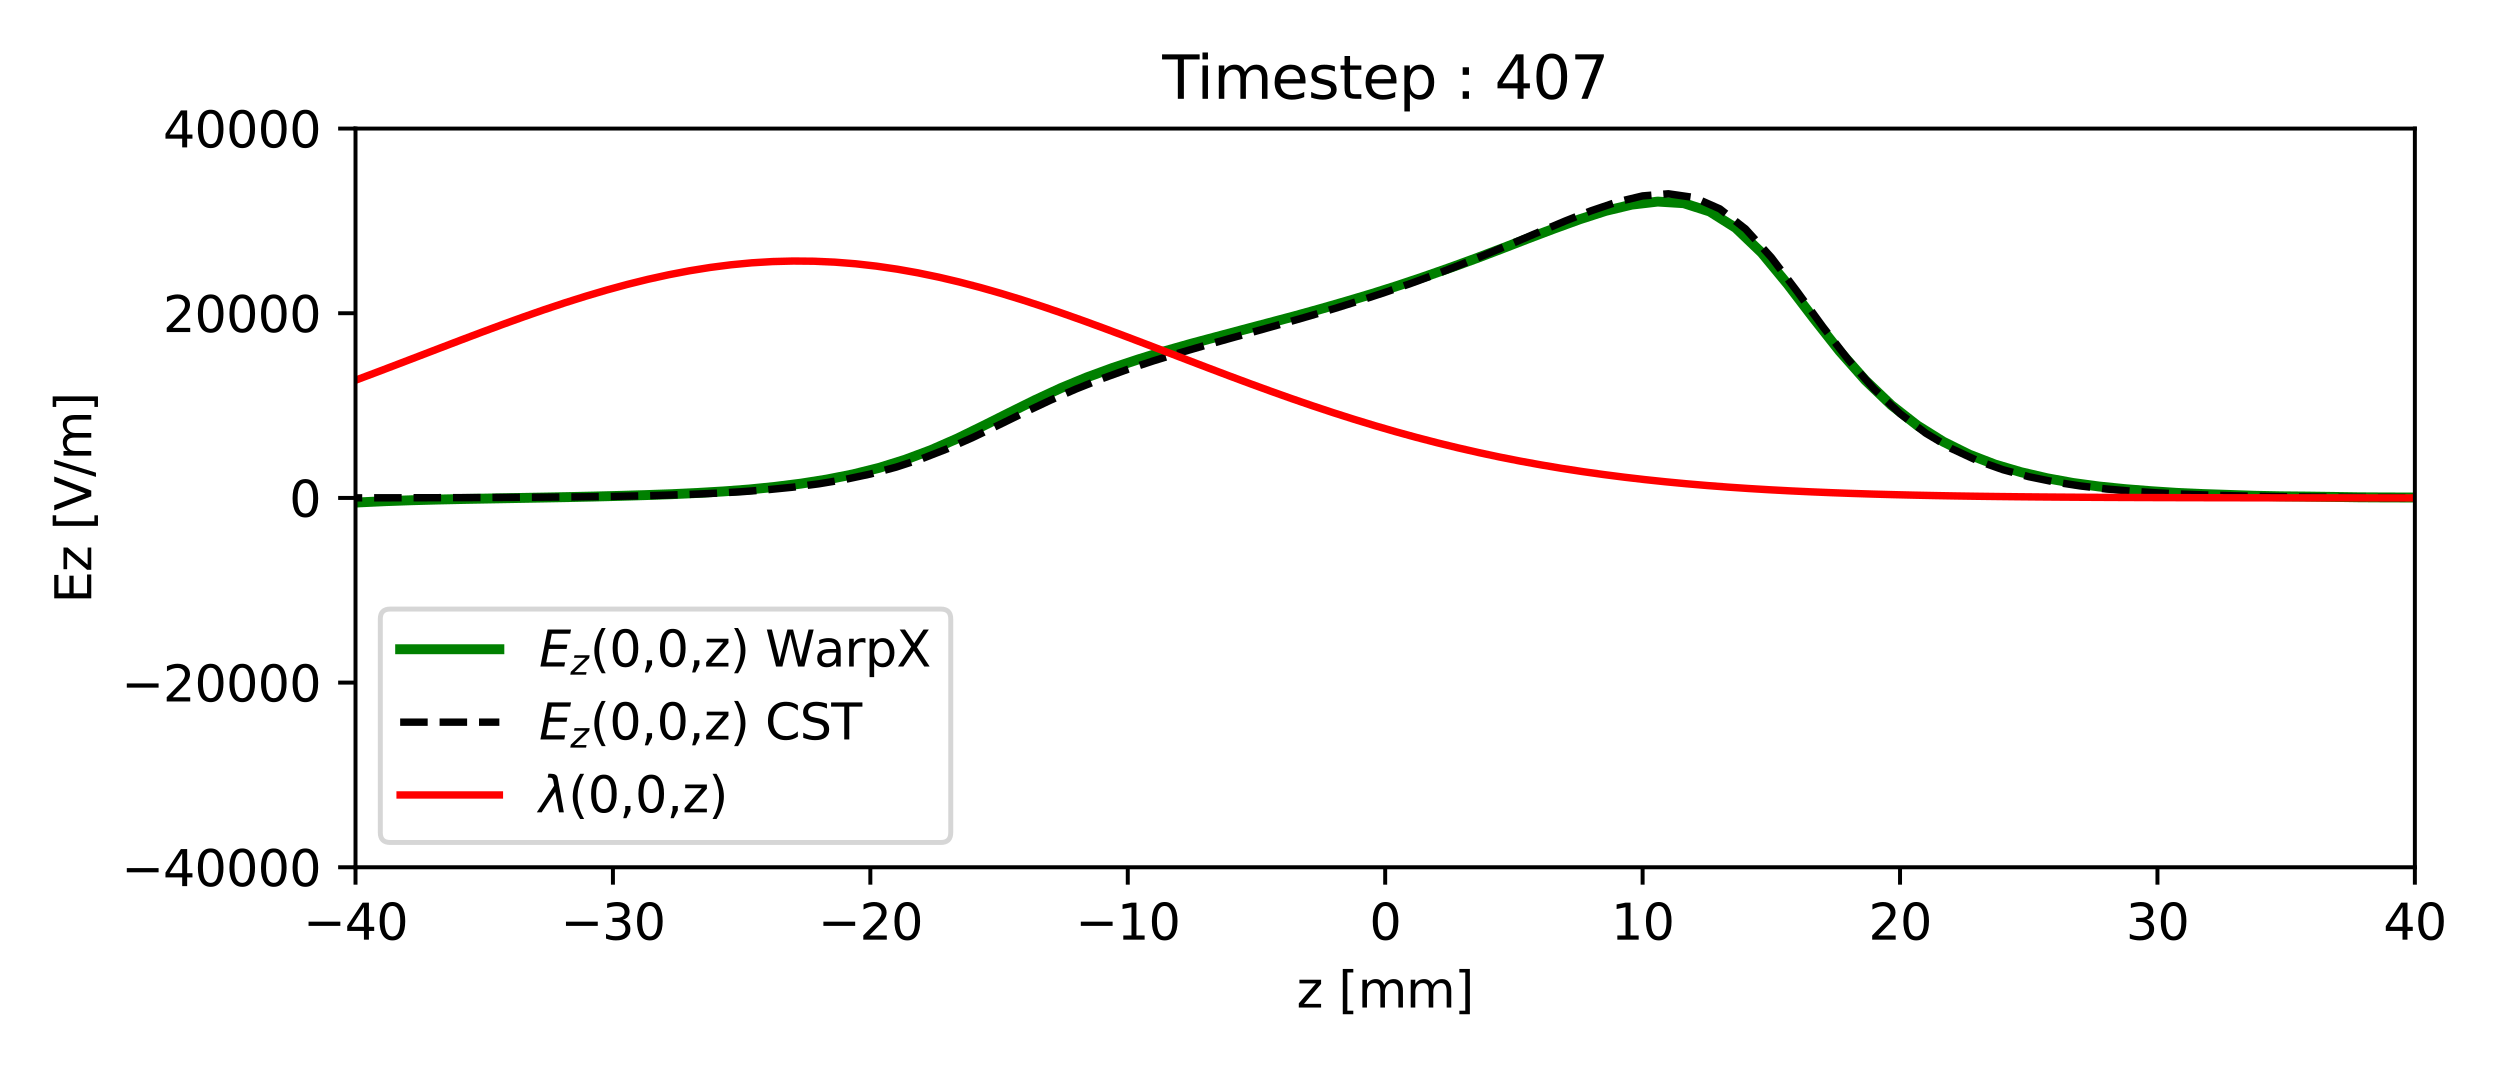 <?xml version="1.0" encoding="utf-8" standalone="no"?>
<!DOCTYPE svg PUBLIC "-//W3C//DTD SVG 1.1//EN"
  "http://www.w3.org/Graphics/SVG/1.1/DTD/svg11.dtd">
<svg xmlns:xlink="http://www.w3.org/1999/xlink" width="504pt" height="216pt" viewBox="0 0 504 216" xmlns="http://www.w3.org/2000/svg" version="1.1">
 <defs>
  <style type="text/css">*{stroke-linejoin: round; stroke-linecap: butt}</style>
 </defs>
 <g id="figure_1">
  <g id="patch_1">
   <path d="M 0 216 
L 504 216 
L 504 0 
L 0 0 
z
" style="fill: #ffffff"/>
  </g>
  <g id="axes_1">
   <g id="patch_2">
    <path d="M 71.67 174.844 
L 486.837 174.844 
L 486.837 25.918 
L 71.67 25.918 
z
" style="fill: #ffffff"/>
   </g>
   <g id="matplotlib.axis_1">
    <g id="xtick_1">
     <g id="line2d_1">
      <defs>
       <path id="m45545096f6" d="M 0 0 
L 0 3.5 
" style="stroke: #000000; stroke-width: 0.8"/>
      </defs>
      <g>
       <use xlink:href="#m45545096f6" x="71.67" y="174.844" style="stroke: #000000; stroke-width: 0.8"/>
      </g>
     </g>
     <g id="text_1">
      <!-- −40 -->
      <g transform="translate(61.118 189.442) scale(0.1 -0.1)">
       <defs>
        <path id="DejaVuSans-2212" d="M 678 2272 
L 4684 2272 
L 4684 1741 
L 678 1741 
L 678 2272 
z
" transform="scale(0.016)"/>
        <path id="DejaVuSans-34" d="M 2419 4116 
L 825 1625 
L 2419 1625 
L 2419 4116 
z
M 2253 4666 
L 3047 4666 
L 3047 1625 
L 3713 1625 
L 3713 1100 
L 3047 1100 
L 3047 0 
L 2419 0 
L 2419 1100 
L 313 1100 
L 313 1709 
L 2253 4666 
z
" transform="scale(0.016)"/>
        <path id="DejaVuSans-30" d="M 2034 4250 
Q 1547 4250 1301 3770 
Q 1056 3291 1056 2328 
Q 1056 1369 1301 889 
Q 1547 409 2034 409 
Q 2525 409 2770 889 
Q 3016 1369 3016 2328 
Q 3016 3291 2770 3770 
Q 2525 4250 2034 4250 
z
M 2034 4750 
Q 2819 4750 3233 4129 
Q 3647 3509 3647 2328 
Q 3647 1150 3233 529 
Q 2819 -91 2034 -91 
Q 1250 -91 836 529 
Q 422 1150 422 2328 
Q 422 3509 836 4129 
Q 1250 4750 2034 4750 
z
" transform="scale(0.016)"/>
       </defs>
       <use xlink:href="#DejaVuSans-2212"/>
       <use xlink:href="#DejaVuSans-34" x="83.789"/>
       <use xlink:href="#DejaVuSans-30" x="147.412"/>
      </g>
     </g>
    </g>
    <g id="xtick_2">
     <g id="line2d_2">
      <g>
       <use xlink:href="#m45545096f6" x="123.566" y="174.844" style="stroke: #000000; stroke-width: 0.8"/>
      </g>
     </g>
     <g id="text_2">
      <!-- −30 -->
      <g transform="translate(113.014 189.442) scale(0.1 -0.1)">
       <defs>
        <path id="DejaVuSans-33" d="M 2597 2516 
Q 3050 2419 3304 2112 
Q 3559 1806 3559 1356 
Q 3559 666 3084 287 
Q 2609 -91 1734 -91 
Q 1441 -91 1130 -33 
Q 819 25 488 141 
L 488 750 
Q 750 597 1062 519 
Q 1375 441 1716 441 
Q 2309 441 2620 675 
Q 2931 909 2931 1356 
Q 2931 1769 2642 2001 
Q 2353 2234 1838 2234 
L 1294 2234 
L 1294 2753 
L 1863 2753 
Q 2328 2753 2575 2939 
Q 2822 3125 2822 3475 
Q 2822 3834 2567 4026 
Q 2313 4219 1838 4219 
Q 1578 4219 1281 4162 
Q 984 4106 628 3988 
L 628 4550 
Q 988 4650 1302 4700 
Q 1616 4750 1894 4750 
Q 2613 4750 3031 4423 
Q 3450 4097 3450 3541 
Q 3450 3153 3228 2886 
Q 3006 2619 2597 2516 
z
" transform="scale(0.016)"/>
       </defs>
       <use xlink:href="#DejaVuSans-2212"/>
       <use xlink:href="#DejaVuSans-33" x="83.789"/>
       <use xlink:href="#DejaVuSans-30" x="147.412"/>
      </g>
     </g>
    </g>
    <g id="xtick_3">
     <g id="line2d_3">
      <g>
       <use xlink:href="#m45545096f6" x="175.462" y="174.844" style="stroke: #000000; stroke-width: 0.8"/>
      </g>
     </g>
     <g id="text_3">
      <!-- −20 -->
      <g transform="translate(164.91 189.442) scale(0.1 -0.1)">
       <defs>
        <path id="DejaVuSans-32" d="M 1228 531 
L 3431 531 
L 3431 0 
L 469 0 
L 469 531 
Q 828 903 1448 1529 
Q 2069 2156 2228 2338 
Q 2531 2678 2651 2914 
Q 2772 3150 2772 3378 
Q 2772 3750 2511 3984 
Q 2250 4219 1831 4219 
Q 1534 4219 1204 4116 
Q 875 4013 500 3803 
L 500 4441 
Q 881 4594 1212 4672 
Q 1544 4750 1819 4750 
Q 2544 4750 2975 4387 
Q 3406 4025 3406 3419 
Q 3406 3131 3298 2873 
Q 3191 2616 2906 2266 
Q 2828 2175 2409 1742 
Q 1991 1309 1228 531 
z
" transform="scale(0.016)"/>
       </defs>
       <use xlink:href="#DejaVuSans-2212"/>
       <use xlink:href="#DejaVuSans-32" x="83.789"/>
       <use xlink:href="#DejaVuSans-30" x="147.412"/>
      </g>
     </g>
    </g>
    <g id="xtick_4">
     <g id="line2d_4">
      <g>
       <use xlink:href="#m45545096f6" x="227.358" y="174.844" style="stroke: #000000; stroke-width: 0.8"/>
      </g>
     </g>
     <g id="text_4">
      <!-- −10 -->
      <g transform="translate(216.806 189.442) scale(0.1 -0.1)">
       <defs>
        <path id="DejaVuSans-31" d="M 794 531 
L 1825 531 
L 1825 4091 
L 703 3866 
L 703 4441 
L 1819 4666 
L 2450 4666 
L 2450 531 
L 3481 531 
L 3481 0 
L 794 0 
L 794 531 
z
" transform="scale(0.016)"/>
       </defs>
       <use xlink:href="#DejaVuSans-2212"/>
       <use xlink:href="#DejaVuSans-31" x="83.789"/>
       <use xlink:href="#DejaVuSans-30" x="147.412"/>
      </g>
     </g>
    </g>
    <g id="xtick_5">
     <g id="line2d_5">
      <g>
       <use xlink:href="#m45545096f6" x="279.254" y="174.844" style="stroke: #000000; stroke-width: 0.8"/>
      </g>
     </g>
     <g id="text_5">
      <!-- 0 -->
      <g transform="translate(276.073 189.442) scale(0.1 -0.1)">
       <use xlink:href="#DejaVuSans-30"/>
      </g>
     </g>
    </g>
    <g id="xtick_6">
     <g id="line2d_6">
      <g>
       <use xlink:href="#m45545096f6" x="331.15" y="174.844" style="stroke: #000000; stroke-width: 0.8"/>
      </g>
     </g>
     <g id="text_6">
      <!-- 10 -->
      <g transform="translate(324.787 189.442) scale(0.1 -0.1)">
       <use xlink:href="#DejaVuSans-31"/>
       <use xlink:href="#DejaVuSans-30" x="63.623"/>
      </g>
     </g>
    </g>
    <g id="xtick_7">
     <g id="line2d_7">
      <g>
       <use xlink:href="#m45545096f6" x="383.046" y="174.844" style="stroke: #000000; stroke-width: 0.8"/>
      </g>
     </g>
     <g id="text_7">
      <!-- 20 -->
      <g transform="translate(376.683 189.442) scale(0.1 -0.1)">
       <use xlink:href="#DejaVuSans-32"/>
       <use xlink:href="#DejaVuSans-30" x="63.623"/>
      </g>
     </g>
    </g>
    <g id="xtick_8">
     <g id="line2d_8">
      <g>
       <use xlink:href="#m45545096f6" x="434.942" y="174.844" style="stroke: #000000; stroke-width: 0.8"/>
      </g>
     </g>
     <g id="text_8">
      <!-- 30 -->
      <g transform="translate(428.579 189.442) scale(0.1 -0.1)">
       <use xlink:href="#DejaVuSans-33"/>
       <use xlink:href="#DejaVuSans-30" x="63.623"/>
      </g>
     </g>
    </g>
    <g id="xtick_9">
     <g id="line2d_9">
      <g>
       <use xlink:href="#m45545096f6" x="486.837" y="174.844" style="stroke: #000000; stroke-width: 0.8"/>
      </g>
     </g>
     <g id="text_9">
      <!-- 40 -->
      <g transform="translate(480.475 189.442) scale(0.1 -0.1)">
       <use xlink:href="#DejaVuSans-34"/>
       <use xlink:href="#DejaVuSans-30" x="63.623"/>
      </g>
     </g>
    </g>
    <g id="text_10">
     <!-- z [mm] -->
     <g transform="translate(261.398 203.12) scale(0.1 -0.1)">
      <defs>
       <path id="DejaVuSans-7a" d="M 353 3500 
L 3084 3500 
L 3084 2975 
L 922 459 
L 3084 459 
L 3084 0 
L 275 0 
L 275 525 
L 2438 3041 
L 353 3041 
L 353 3500 
z
" transform="scale(0.016)"/>
       <path id="DejaVuSans-20" transform="scale(0.016)"/>
       <path id="DejaVuSans-5b" d="M 550 4863 
L 1875 4863 
L 1875 4416 
L 1125 4416 
L 1125 -397 
L 1875 -397 
L 1875 -844 
L 550 -844 
L 550 4863 
z
" transform="scale(0.016)"/>
       <path id="DejaVuSans-6d" d="M 3328 2828 
Q 3544 3216 3844 3400 
Q 4144 3584 4550 3584 
Q 5097 3584 5394 3201 
Q 5691 2819 5691 2113 
L 5691 0 
L 5113 0 
L 5113 2094 
Q 5113 2597 4934 2840 
Q 4756 3084 4391 3084 
Q 3944 3084 3684 2787 
Q 3425 2491 3425 1978 
L 3425 0 
L 2847 0 
L 2847 2094 
Q 2847 2600 2669 2842 
Q 2491 3084 2119 3084 
Q 1678 3084 1418 2786 
Q 1159 2488 1159 1978 
L 1159 0 
L 581 0 
L 581 3500 
L 1159 3500 
L 1159 2956 
Q 1356 3278 1631 3431 
Q 1906 3584 2284 3584 
Q 2666 3584 2933 3390 
Q 3200 3197 3328 2828 
z
" transform="scale(0.016)"/>
       <path id="DejaVuSans-5d" d="M 1947 4863 
L 1947 -844 
L 622 -844 
L 622 -397 
L 1369 -397 
L 1369 4416 
L 622 4416 
L 622 4863 
L 1947 4863 
z
" transform="scale(0.016)"/>
      </defs>
      <use xlink:href="#DejaVuSans-7a"/>
      <use xlink:href="#DejaVuSans-20" x="52.49"/>
      <use xlink:href="#DejaVuSans-5b" x="84.277"/>
      <use xlink:href="#DejaVuSans-6d" x="123.291"/>
      <use xlink:href="#DejaVuSans-6d" x="220.703"/>
      <use xlink:href="#DejaVuSans-5d" x="318.115"/>
     </g>
    </g>
   </g>
   <g id="matplotlib.axis_2">
    <g id="ytick_1">
     <g id="line2d_10">
      <defs>
       <path id="m7248a55f5a" d="M 0 0 
L -3.5 0 
" style="stroke: #000000; stroke-width: 0.8"/>
      </defs>
      <g>
       <use xlink:href="#m7248a55f5a" x="71.67" y="174.844" style="stroke: #000000; stroke-width: 0.8"/>
      </g>
     </g>
     <g id="text_11">
      <!-- −40000 -->
      <g transform="translate(24.478 178.643) scale(0.1 -0.1)">
       <use xlink:href="#DejaVuSans-2212"/>
       <use xlink:href="#DejaVuSans-34" x="83.789"/>
       <use xlink:href="#DejaVuSans-30" x="147.412"/>
       <use xlink:href="#DejaVuSans-30" x="211.035"/>
       <use xlink:href="#DejaVuSans-30" x="274.658"/>
       <use xlink:href="#DejaVuSans-30" x="338.281"/>
      </g>
     </g>
    </g>
    <g id="ytick_2">
     <g id="line2d_11">
      <g>
       <use xlink:href="#m7248a55f5a" x="71.67" y="137.612" style="stroke: #000000; stroke-width: 0.8"/>
      </g>
     </g>
     <g id="text_12">
      <!-- −20000 -->
      <g transform="translate(24.478 141.412) scale(0.1 -0.1)">
       <use xlink:href="#DejaVuSans-2212"/>
       <use xlink:href="#DejaVuSans-32" x="83.789"/>
       <use xlink:href="#DejaVuSans-30" x="147.412"/>
       <use xlink:href="#DejaVuSans-30" x="211.035"/>
       <use xlink:href="#DejaVuSans-30" x="274.658"/>
       <use xlink:href="#DejaVuSans-30" x="338.281"/>
      </g>
     </g>
    </g>
    <g id="ytick_3">
     <g id="line2d_12">
      <g>
       <use xlink:href="#m7248a55f5a" x="71.67" y="100.381" style="stroke: #000000; stroke-width: 0.8"/>
      </g>
     </g>
     <g id="text_13">
      <!-- 0 -->
      <g transform="translate(58.308 104.18) scale(0.1 -0.1)">
       <use xlink:href="#DejaVuSans-30"/>
      </g>
     </g>
    </g>
    <g id="ytick_4">
     <g id="line2d_13">
      <g>
       <use xlink:href="#m7248a55f5a" x="71.67" y="63.15" style="stroke: #000000; stroke-width: 0.8"/>
      </g>
     </g>
     <g id="text_14">
      <!-- 20000 -->
      <g transform="translate(32.858 66.949) scale(0.1 -0.1)">
       <use xlink:href="#DejaVuSans-32"/>
       <use xlink:href="#DejaVuSans-30" x="63.623"/>
       <use xlink:href="#DejaVuSans-30" x="127.246"/>
       <use xlink:href="#DejaVuSans-30" x="190.869"/>
       <use xlink:href="#DejaVuSans-30" x="254.492"/>
      </g>
     </g>
    </g>
    <g id="ytick_5">
     <g id="line2d_14">
      <g>
       <use xlink:href="#m7248a55f5a" x="71.67" y="25.918" style="stroke: #000000; stroke-width: 0.8"/>
      </g>
     </g>
     <g id="text_15">
      <!-- 40000 -->
      <g transform="translate(32.858 29.717) scale(0.1 -0.1)">
       <use xlink:href="#DejaVuSans-34"/>
       <use xlink:href="#DejaVuSans-30" x="63.623"/>
       <use xlink:href="#DejaVuSans-30" x="127.246"/>
       <use xlink:href="#DejaVuSans-30" x="190.869"/>
       <use xlink:href="#DejaVuSans-30" x="254.492"/>
      </g>
     </g>
    </g>
    <g id="text_16">
     <!-- Ez [V/m] -->
     <g transform="translate(18.398 121.63) rotate(-90) scale(0.1 -0.1)">
      <defs>
       <path id="DejaVuSans-45" d="M 628 4666 
L 3578 4666 
L 3578 4134 
L 1259 4134 
L 1259 2753 
L 3481 2753 
L 3481 2222 
L 1259 2222 
L 1259 531 
L 3634 531 
L 3634 0 
L 628 0 
L 628 4666 
z
" transform="scale(0.016)"/>
       <path id="DejaVuSans-56" d="M 1831 0 
L 50 4666 
L 709 4666 
L 2188 738 
L 3669 4666 
L 4325 4666 
L 2547 0 
L 1831 0 
z
" transform="scale(0.016)"/>
       <path id="DejaVuSans-2f" d="M 1625 4666 
L 2156 4666 
L 531 -594 
L 0 -594 
L 1625 4666 
z
" transform="scale(0.016)"/>
      </defs>
      <use xlink:href="#DejaVuSans-45"/>
      <use xlink:href="#DejaVuSans-7a" x="63.184"/>
      <use xlink:href="#DejaVuSans-20" x="115.674"/>
      <use xlink:href="#DejaVuSans-5b" x="147.461"/>
      <use xlink:href="#DejaVuSans-56" x="186.475"/>
      <use xlink:href="#DejaVuSans-2f" x="254.883"/>
      <use xlink:href="#DejaVuSans-6d" x="288.574"/>
      <use xlink:href="#DejaVuSans-5d" x="385.986"/>
     </g>
    </g>
   </g>
   <g id="line2d_15">
    <path d="M -1 84.321 
L -0.722 82.74 
L 4.511 138.99 
L 9.744 4.865 
L 14.977 121.253 
L 20.211 118.597 
L 25.444 114.251 
L 30.677 110.593 
L 35.91 107.839 
L 41.143 105.837 
L 46.377 104.39 
L 51.61 103.337 
L 56.843 102.571 
L 62.076 102.009 
L 67.309 101.591 
L 72.543 101.274 
L 77.776 101.031 
L 83.009 100.847 
L 88.242 100.706 
L 93.475 100.594 
L 98.709 100.498 
L 103.942 100.405 
L 109.175 100.312 
L 114.408 100.215 
L 119.641 100.103 
L 124.875 99.97 
L 130.108 99.813 
L 135.341 99.632 
L 140.574 99.383 
L 145.807 99.073 
L 151.041 98.68 
L 156.274 98.151 
L 161.507 97.496 
L 166.74 96.664 
L 171.973 95.628 
L 177.207 94.326 
L 182.44 92.69 
L 187.673 90.739 
L 192.906 88.444 
L 198.139 85.892 
L 203.373 83.27 
L 208.606 80.68 
L 213.839 78.254 
L 219.072 76.089 
L 224.305 74.173 
L 229.539 72.434 
L 234.772 70.819 
L 240.005 69.332 
L 245.238 67.932 
L 250.471 66.539 
L 255.705 65.154 
L 260.938 63.765 
L 266.171 62.312 
L 271.404 60.807 
L 276.637 59.246 
L 281.871 57.587 
L 287.104 55.827 
L 292.337 53.994 
L 297.57 52.091 
L 302.803 50.1 
L 308.037 48.075 
L 313.27 46.097 
L 318.503 44.197 
L 323.736 42.505 
L 328.969 41.254 
L 334.203 40.638 
L 339.436 40.965 
L 344.669 42.637 
L 349.902 45.937 
L 355.135 50.944 
L 360.369 57.282 
L 365.602 64.138 
L 370.835 70.764 
L 376.068 76.678 
L 381.301 81.682 
L 386.535 85.77 
L 391.768 89.044 
L 397.001 91.647 
L 402.234 93.666 
L 407.467 95.203 
L 412.701 96.417 
L 417.934 97.37 
L 423.167 98.08 
L 428.4 98.608 
L 433.633 99.023 
L 438.867 99.366 
L 444.1 99.599 
L 449.333 99.773 
L 454.566 99.948 
L 459.799 100.054 
L 465.033 100.103 
L 470.266 100.175 
L 475.499 100.253 
L 480.732 100.283 
L 485.965 100.296 
L 491.199 100.324 
L 496.432 100.345 
L 501.665 100.353 
L 505 100.368 
" clip-path="url(#p63fdc0c709)" style="fill: none; stroke: #008000; stroke-width: 2; stroke-linecap: square"/>
   </g>
   <g id="line2d_16">
    <path d="M 19.774 100.379 
L 24.964 100.379 
L 30.154 100.378 
L 35.343 100.378 
L 40.533 100.377 
L 45.722 100.376 
L 50.912 100.375 
L 56.102 100.373 
L 61.291 100.37 
L 66.481 100.367 
L 71.67 100.362 
L 76.86 100.356 
L 82.049 100.348 
L 87.239 100.337 
L 92.429 100.323 
L 97.618 100.304 
L 102.808 100.279 
L 107.997 100.246 
L 113.187 100.203 
L 118.377 100.145 
L 123.566 100.069 
L 128.756 99.969 
L 133.945 99.836 
L 139.135 99.661 
L 144.325 99.43 
L 149.514 99.127 
L 154.704 98.73 
L 159.893 98.212 
L 165.083 97.539 
L 170.273 96.671 
L 175.462 95.566 
L 180.652 94.179 
L 185.841 92.479 
L 191.031 90.455 
L 196.22 88.148 
L 201.41 85.654 
L 206.6 83.116 
L 211.789 80.671 
L 216.979 78.402 
L 222.168 76.335 
L 227.358 74.46 
L 232.548 72.745 
L 237.737 71.152 
L 242.927 69.644 
L 248.116 68.184 
L 253.306 66.74 
L 258.496 65.286 
L 263.685 63.796 
L 268.875 62.252 
L 274.064 60.635 
L 279.254 58.932 
L 284.443 57.131 
L 289.633 55.227 
L 294.823 53.219 
L 300.012 51.115 
L 305.202 48.937 
L 310.391 46.723 
L 315.581 44.54 
L 320.771 42.492 
L 325.96 40.735 
L 331.15 39.493 
L 336.339 39.066 
L 341.529 39.816 
L 346.719 42.106 
L 351.908 46.167 
L 357.098 51.895 
L 362.287 58.734 
L 367.477 65.866 
L 372.667 72.584 
L 377.856 78.471 
L 383.046 83.377 
L 388.235 87.329 
L 393.425 90.439 
L 398.614 92.848 
L 403.804 94.694 
L 408.994 96.099 
L 414.183 97.162 
L 419.373 97.964 
L 424.562 98.568 
L 429.752 99.021 
L 434.942 99.362 
L 440.131 99.617 
L 445.321 99.808 
L 450.51 99.952 
L 455.7 100.06 
L 460.89 100.14 
L 466.079 100.201 
L 471.269 100.246 
L 476.458 100.28 
L 481.648 100.305 
L 486.837 100.324 
L 492.027 100.338 
L 497.217 100.349 
L 502.406 100.357 
L 505 100.359 
" clip-path="url(#p63fdc0c709)" style="fill: none; stroke-dasharray: 5.55,2.4; stroke-dashoffset: 0; stroke: #000000; stroke-width: 1.5"/>
   </g>
   <g id="line2d_17">
    <path d="M 30.154 100.381 
L 34.34 100.381 
L 38.527 100.381 
L 42.713 99.701 
L 46.9 95.529 
L 51.086 88.239 
L 55.273 83.101 
L 59.46 81.038 
L 63.646 79.57 
L 67.833 78.061 
L 72.019 76.518 
L 76.206 74.946 
L 80.392 73.352 
L 84.579 71.748 
L 88.765 70.143 
L 92.952 68.544 
L 97.139 66.963 
L 101.325 65.412 
L 105.512 63.899 
L 109.698 62.438 
L 113.885 61.043 
L 118.071 59.723 
L 122.258 58.486 
L 126.444 57.343 
L 130.631 56.308 
L 134.818 55.388 
L 139.004 54.588 
L 143.191 53.915 
L 147.377 53.379 
L 151.564 52.984 
L 155.75 52.732 
L 159.937 52.623 
L 164.124 52.663 
L 168.31 52.85 
L 172.497 53.18 
L 176.683 53.652 
L 180.87 54.264 
L 185.056 55.007 
L 189.243 55.874 
L 193.429 56.859 
L 197.616 57.953 
L 201.803 59.145 
L 205.989 60.429 
L 210.176 61.792 
L 214.362 63.222 
L 218.549 64.708 
L 222.735 66.242 
L 226.922 67.81 
L 231.108 69.401 
L 235.295 71.005 
L 239.482 72.612 
L 243.668 74.211 
L 247.855 75.795 
L 252.041 77.354 
L 256.228 78.881 
L 260.414 80.368 
L 264.601 81.808 
L 268.788 83.199 
L 272.974 84.534 
L 277.161 85.811 
L 281.347 87.025 
L 285.534 88.176 
L 289.72 89.261 
L 293.907 90.28 
L 298.093 91.237 
L 302.28 92.13 
L 306.467 92.956 
L 310.653 93.719 
L 314.84 94.423 
L 319.026 95.069 
L 323.213 95.658 
L 327.399 96.197 
L 331.586 96.685 
L 335.772 97.127 
L 339.959 97.524 
L 344.146 97.881 
L 348.332 98.199 
L 352.519 98.483 
L 356.705 98.735 
L 360.892 98.958 
L 365.078 99.154 
L 369.265 99.327 
L 373.452 99.478 
L 377.638 99.61 
L 381.825 99.724 
L 386.011 99.824 
L 390.198 99.91 
L 394.384 99.984 
L 398.571 100.047 
L 402.757 100.101 
L 406.944 100.147 
L 411.131 100.186 
L 415.317 100.219 
L 419.504 100.247 
L 423.69 100.27 
L 427.877 100.29 
L 432.063 100.306 
L 436.25 100.32 
L 440.436 100.331 
L 444.623 100.34 
L 448.81 100.348 
L 452.996 100.355 
L 457.183 100.36 
L 461.369 100.364 
L 465.556 100.367 
L 469.742 100.37 
L 473.929 100.372 
L 478.115 100.374 
L 482.302 100.376 
L 486.489 100.377 
L 490.675 100.378 
L 494.862 100.378 
L 499.048 100.379 
L 503.235 100.38 
L 505 100.38 
" clip-path="url(#p63fdc0c709)" style="fill: none; stroke: #ff0000; stroke-width: 1.5; stroke-linecap: square"/>
   </g>
   <g id="patch_3">
    <path d="M 71.67 174.844 
L 71.67 25.918 
" style="fill: none; stroke: #000000; stroke-width: 0.8; stroke-linejoin: miter; stroke-linecap: square"/>
   </g>
   <g id="patch_4">
    <path d="M 486.837 174.844 
L 486.837 25.918 
" style="fill: none; stroke: #000000; stroke-width: 0.8; stroke-linejoin: miter; stroke-linecap: square"/>
   </g>
   <g id="patch_5">
    <path d="M 71.67 174.844 
L 486.837 174.844 
" style="fill: none; stroke: #000000; stroke-width: 0.8; stroke-linejoin: miter; stroke-linecap: square"/>
   </g>
   <g id="patch_6">
    <path d="M 71.67 25.918 
L 486.837 25.918 
" style="fill: none; stroke: #000000; stroke-width: 0.8; stroke-linejoin: miter; stroke-linecap: square"/>
   </g>
   <g id="text_17">
    <!-- Timestep : 407 -->
    <g transform="translate(234.307 19.918) scale(0.12 -0.12)">
     <defs>
      <path id="DejaVuSans-54" d="M -19 4666 
L 3928 4666 
L 3928 4134 
L 2272 4134 
L 2272 0 
L 1638 0 
L 1638 4134 
L -19 4134 
L -19 4666 
z
" transform="scale(0.016)"/>
      <path id="DejaVuSans-69" d="M 603 3500 
L 1178 3500 
L 1178 0 
L 603 0 
L 603 3500 
z
M 603 4863 
L 1178 4863 
L 1178 4134 
L 603 4134 
L 603 4863 
z
" transform="scale(0.016)"/>
      <path id="DejaVuSans-65" d="M 3597 1894 
L 3597 1613 
L 953 1613 
Q 991 1019 1311 708 
Q 1631 397 2203 397 
Q 2534 397 2845 478 
Q 3156 559 3463 722 
L 3463 178 
Q 3153 47 2828 -22 
Q 2503 -91 2169 -91 
Q 1331 -91 842 396 
Q 353 884 353 1716 
Q 353 2575 817 3079 
Q 1281 3584 2069 3584 
Q 2775 3584 3186 3129 
Q 3597 2675 3597 1894 
z
M 3022 2063 
Q 3016 2534 2758 2815 
Q 2500 3097 2075 3097 
Q 1594 3097 1305 2825 
Q 1016 2553 972 2059 
L 3022 2063 
z
" transform="scale(0.016)"/>
      <path id="DejaVuSans-73" d="M 2834 3397 
L 2834 2853 
Q 2591 2978 2328 3040 
Q 2066 3103 1784 3103 
Q 1356 3103 1142 2972 
Q 928 2841 928 2578 
Q 928 2378 1081 2264 
Q 1234 2150 1697 2047 
L 1894 2003 
Q 2506 1872 2764 1633 
Q 3022 1394 3022 966 
Q 3022 478 2636 193 
Q 2250 -91 1575 -91 
Q 1294 -91 989 -36 
Q 684 19 347 128 
L 347 722 
Q 666 556 975 473 
Q 1284 391 1588 391 
Q 1994 391 2212 530 
Q 2431 669 2431 922 
Q 2431 1156 2273 1281 
Q 2116 1406 1581 1522 
L 1381 1569 
Q 847 1681 609 1914 
Q 372 2147 372 2553 
Q 372 3047 722 3315 
Q 1072 3584 1716 3584 
Q 2034 3584 2315 3537 
Q 2597 3491 2834 3397 
z
" transform="scale(0.016)"/>
      <path id="DejaVuSans-74" d="M 1172 4494 
L 1172 3500 
L 2356 3500 
L 2356 3053 
L 1172 3053 
L 1172 1153 
Q 1172 725 1289 603 
Q 1406 481 1766 481 
L 2356 481 
L 2356 0 
L 1766 0 
Q 1100 0 847 248 
Q 594 497 594 1153 
L 594 3053 
L 172 3053 
L 172 3500 
L 594 3500 
L 594 4494 
L 1172 4494 
z
" transform="scale(0.016)"/>
      <path id="DejaVuSans-70" d="M 1159 525 
L 1159 -1331 
L 581 -1331 
L 581 3500 
L 1159 3500 
L 1159 2969 
Q 1341 3281 1617 3432 
Q 1894 3584 2278 3584 
Q 2916 3584 3314 3078 
Q 3713 2572 3713 1747 
Q 3713 922 3314 415 
Q 2916 -91 2278 -91 
Q 1894 -91 1617 61 
Q 1341 213 1159 525 
z
M 3116 1747 
Q 3116 2381 2855 2742 
Q 2594 3103 2138 3103 
Q 1681 3103 1420 2742 
Q 1159 2381 1159 1747 
Q 1159 1113 1420 752 
Q 1681 391 2138 391 
Q 2594 391 2855 752 
Q 3116 1113 3116 1747 
z
" transform="scale(0.016)"/>
      <path id="DejaVuSans-3a" d="M 750 794 
L 1409 794 
L 1409 0 
L 750 0 
L 750 794 
z
M 750 3309 
L 1409 3309 
L 1409 2516 
L 750 2516 
L 750 3309 
z
" transform="scale(0.016)"/>
      <path id="DejaVuSans-37" d="M 525 4666 
L 3525 4666 
L 3525 4397 
L 1831 0 
L 1172 0 
L 2766 4134 
L 525 4134 
L 525 4666 
z
" transform="scale(0.016)"/>
     </defs>
     <use xlink:href="#DejaVuSans-54"/>
     <use xlink:href="#DejaVuSans-69" x="57.959"/>
     <use xlink:href="#DejaVuSans-6d" x="85.742"/>
     <use xlink:href="#DejaVuSans-65" x="183.154"/>
     <use xlink:href="#DejaVuSans-73" x="244.678"/>
     <use xlink:href="#DejaVuSans-74" x="296.777"/>
     <use xlink:href="#DejaVuSans-65" x="335.986"/>
     <use xlink:href="#DejaVuSans-70" x="397.51"/>
     <use xlink:href="#DejaVuSans-20" x="460.986"/>
     <use xlink:href="#DejaVuSans-3a" x="492.773"/>
     <use xlink:href="#DejaVuSans-20" x="526.465"/>
     <use xlink:href="#DejaVuSans-34" x="558.252"/>
     <use xlink:href="#DejaVuSans-30" x="621.875"/>
     <use xlink:href="#DejaVuSans-37" x="685.498"/>
    </g>
   </g>
   <g id="legend_1">
    <g id="patch_7">
     <path d="M 78.67 169.844 
L 189.67 169.844 
Q 191.67 169.844 191.67 167.844 
L 191.67 124.787 
Q 191.67 122.787 189.67 122.787 
L 78.67 122.787 
Q 76.67 122.787 76.67 124.787 
L 76.67 167.844 
Q 76.67 169.844 78.67 169.844 
z
" style="fill: #ffffff; opacity: 0.8; stroke: #cccccc; stroke-linejoin: miter"/>
    </g>
    <g id="line2d_18">
     <path d="M 80.67 130.887 
L 90.67 130.887 
L 100.67 130.887 
" style="fill: none; stroke: #008000; stroke-width: 2; stroke-linecap: square"/>
    </g>
    <g id="text_18">
     <!-- $E_z$(0,0,z) WarpX -->
     <g transform="translate(108.67 134.387) scale(0.1 -0.1)">
      <defs>
       <path id="DejaVuSans-Oblique-45" d="M 1081 4666 
L 4031 4666 
L 3928 4134 
L 1606 4134 
L 1338 2753 
L 3566 2753 
L 3463 2222 
L 1234 2222 
L 909 531 
L 3284 531 
L 3181 0 
L 172 0 
L 1081 4666 
z
" transform="scale(0.016)"/>
       <path id="DejaVuSans-Oblique-7a" d="M 744 3500 
L 3475 3500 
L 3372 2975 
L 738 459 
L 2913 459 
L 2822 0 
L -19 0 
L 84 525 
L 2719 3041 
L 653 3041 
L 744 3500 
z
" transform="scale(0.016)"/>
       <path id="DejaVuSans-28" d="M 1984 4856 
Q 1566 4138 1362 3434 
Q 1159 2731 1159 2009 
Q 1159 1288 1364 580 
Q 1569 -128 1984 -844 
L 1484 -844 
Q 1016 -109 783 600 
Q 550 1309 550 2009 
Q 550 2706 781 3412 
Q 1013 4119 1484 4856 
L 1984 4856 
z
" transform="scale(0.016)"/>
       <path id="DejaVuSans-2c" d="M 750 794 
L 1409 794 
L 1409 256 
L 897 -744 
L 494 -744 
L 750 256 
L 750 794 
z
" transform="scale(0.016)"/>
       <path id="DejaVuSans-29" d="M 513 4856 
L 1013 4856 
Q 1481 4119 1714 3412 
Q 1947 2706 1947 2009 
Q 1947 1309 1714 600 
Q 1481 -109 1013 -844 
L 513 -844 
Q 928 -128 1133 580 
Q 1338 1288 1338 2009 
Q 1338 2731 1133 3434 
Q 928 4138 513 4856 
z
" transform="scale(0.016)"/>
       <path id="DejaVuSans-57" d="M 213 4666 
L 850 4666 
L 1831 722 
L 2809 4666 
L 3519 4666 
L 4500 722 
L 5478 4666 
L 6119 4666 
L 4947 0 
L 4153 0 
L 3169 4050 
L 2175 0 
L 1381 0 
L 213 4666 
z
" transform="scale(0.016)"/>
       <path id="DejaVuSans-61" d="M 2194 1759 
Q 1497 1759 1228 1600 
Q 959 1441 959 1056 
Q 959 750 1161 570 
Q 1363 391 1709 391 
Q 2188 391 2477 730 
Q 2766 1069 2766 1631 
L 2766 1759 
L 2194 1759 
z
M 3341 1997 
L 3341 0 
L 2766 0 
L 2766 531 
Q 2569 213 2275 61 
Q 1981 -91 1556 -91 
Q 1019 -91 701 211 
Q 384 513 384 1019 
Q 384 1609 779 1909 
Q 1175 2209 1959 2209 
L 2766 2209 
L 2766 2266 
Q 2766 2663 2505 2880 
Q 2244 3097 1772 3097 
Q 1472 3097 1187 3025 
Q 903 2953 641 2809 
L 641 3341 
Q 956 3463 1253 3523 
Q 1550 3584 1831 3584 
Q 2591 3584 2966 3190 
Q 3341 2797 3341 1997 
z
" transform="scale(0.016)"/>
       <path id="DejaVuSans-72" d="M 2631 2963 
Q 2534 3019 2420 3045 
Q 2306 3072 2169 3072 
Q 1681 3072 1420 2755 
Q 1159 2438 1159 1844 
L 1159 0 
L 581 0 
L 581 3500 
L 1159 3500 
L 1159 2956 
Q 1341 3275 1631 3429 
Q 1922 3584 2338 3584 
Q 2397 3584 2469 3576 
Q 2541 3569 2628 3553 
L 2631 2963 
z
" transform="scale(0.016)"/>
       <path id="DejaVuSans-58" d="M 403 4666 
L 1081 4666 
L 2241 2931 
L 3406 4666 
L 4084 4666 
L 2584 2425 
L 4184 0 
L 3506 0 
L 2194 1984 
L 872 0 
L 191 0 
L 1856 2491 
L 403 4666 
z
" transform="scale(0.016)"/>
      </defs>
      <use xlink:href="#DejaVuSans-Oblique-45" transform="translate(0 0.125)"/>
      <use xlink:href="#DejaVuSans-Oblique-7a" transform="translate(63.184 -16.281) scale(0.7)"/>
      <use xlink:href="#DejaVuSans-28" transform="translate(102.661 0.125)"/>
      <use xlink:href="#DejaVuSans-30" transform="translate(141.675 0.125)"/>
      <use xlink:href="#DejaVuSans-2c" transform="translate(205.298 0.125)"/>
      <use xlink:href="#DejaVuSans-30" transform="translate(237.085 0.125)"/>
      <use xlink:href="#DejaVuSans-2c" transform="translate(300.708 0.125)"/>
      <use xlink:href="#DejaVuSans-7a" transform="translate(332.495 0.125)"/>
      <use xlink:href="#DejaVuSans-29" transform="translate(384.985 0.125)"/>
      <use xlink:href="#DejaVuSans-20" transform="translate(423.999 0.125)"/>
      <use xlink:href="#DejaVuSans-57" transform="translate(455.786 0.125)"/>
      <use xlink:href="#DejaVuSans-61" transform="translate(554.663 0.125)"/>
      <use xlink:href="#DejaVuSans-72" transform="translate(615.942 0.125)"/>
      <use xlink:href="#DejaVuSans-70" transform="translate(657.056 0.125)"/>
      <use xlink:href="#DejaVuSans-58" transform="translate(720.532 0.125)"/>
     </g>
    </g>
    <g id="line2d_19">
     <path d="M 80.67 145.586 
L 90.67 145.586 
L 100.67 145.586 
" style="fill: none; stroke-dasharray: 5.55,2.4; stroke-dashoffset: 0; stroke: #000000; stroke-width: 1.5"/>
    </g>
    <g id="text_19">
     <!-- $E_z$(0,0,z) CST -->
     <g transform="translate(108.67 149.086) scale(0.1 -0.1)">
      <defs>
       <path id="DejaVuSans-43" d="M 4122 4306 
L 4122 3641 
Q 3803 3938 3442 4084 
Q 3081 4231 2675 4231 
Q 1875 4231 1450 3742 
Q 1025 3253 1025 2328 
Q 1025 1406 1450 917 
Q 1875 428 2675 428 
Q 3081 428 3442 575 
Q 3803 722 4122 1019 
L 4122 359 
Q 3791 134 3420 21 
Q 3050 -91 2638 -91 
Q 1578 -91 968 557 
Q 359 1206 359 2328 
Q 359 3453 968 4101 
Q 1578 4750 2638 4750 
Q 3056 4750 3426 4639 
Q 3797 4528 4122 4306 
z
" transform="scale(0.016)"/>
       <path id="DejaVuSans-53" d="M 3425 4513 
L 3425 3897 
Q 3066 4069 2747 4153 
Q 2428 4238 2131 4238 
Q 1616 4238 1336 4038 
Q 1056 3838 1056 3469 
Q 1056 3159 1242 3001 
Q 1428 2844 1947 2747 
L 2328 2669 
Q 3034 2534 3370 2195 
Q 3706 1856 3706 1288 
Q 3706 609 3251 259 
Q 2797 -91 1919 -91 
Q 1588 -91 1214 -16 
Q 841 59 441 206 
L 441 856 
Q 825 641 1194 531 
Q 1563 422 1919 422 
Q 2459 422 2753 634 
Q 3047 847 3047 1241 
Q 3047 1584 2836 1778 
Q 2625 1972 2144 2069 
L 1759 2144 
Q 1053 2284 737 2584 
Q 422 2884 422 3419 
Q 422 4038 858 4394 
Q 1294 4750 2059 4750 
Q 2388 4750 2728 4690 
Q 3069 4631 3425 4513 
z
" transform="scale(0.016)"/>
      </defs>
      <use xlink:href="#DejaVuSans-Oblique-45" transform="translate(0 0.125)"/>
      <use xlink:href="#DejaVuSans-Oblique-7a" transform="translate(63.184 -16.281) scale(0.7)"/>
      <use xlink:href="#DejaVuSans-28" transform="translate(102.661 0.125)"/>
      <use xlink:href="#DejaVuSans-30" transform="translate(141.675 0.125)"/>
      <use xlink:href="#DejaVuSans-2c" transform="translate(205.298 0.125)"/>
      <use xlink:href="#DejaVuSans-30" transform="translate(237.085 0.125)"/>
      <use xlink:href="#DejaVuSans-2c" transform="translate(300.708 0.125)"/>
      <use xlink:href="#DejaVuSans-7a" transform="translate(332.495 0.125)"/>
      <use xlink:href="#DejaVuSans-29" transform="translate(384.985 0.125)"/>
      <use xlink:href="#DejaVuSans-20" transform="translate(423.999 0.125)"/>
      <use xlink:href="#DejaVuSans-43" transform="translate(455.786 0.125)"/>
      <use xlink:href="#DejaVuSans-53" transform="translate(525.61 0.125)"/>
      <use xlink:href="#DejaVuSans-54" transform="translate(589.087 0.125)"/>
     </g>
    </g>
    <g id="line2d_20">
     <path d="M 80.67 160.264 
L 90.67 160.264 
L 100.67 160.264 
" style="fill: none; stroke: #ff0000; stroke-width: 1.5; stroke-linecap: square"/>
    </g>
    <g id="text_20">
     <!-- $\lambda$(0,0,z) -->
     <g transform="translate(108.67 163.764) scale(0.1 -0.1)">
      <defs>
       <path id="DejaVuSans-Oblique-3bb" d="M 2350 4316 
L 3125 0 
L 2516 0 
L 2038 2588 
L 328 0 
L -281 0 
L 1903 3356 
L 1794 3975 
Q 1725 4369 1391 4369 
L 1091 4369 
L 1184 4863 
L 1550 4856 
Q 2253 4847 2350 4316 
z
" transform="scale(0.016)"/>
      </defs>
      <use xlink:href="#DejaVuSans-Oblique-3bb" transform="translate(0 0.016)"/>
      <use xlink:href="#DejaVuSans-28" transform="translate(59.18 0.016)"/>
      <use xlink:href="#DejaVuSans-30" transform="translate(98.193 0.016)"/>
      <use xlink:href="#DejaVuSans-2c" transform="translate(161.816 0.016)"/>
      <use xlink:href="#DejaVuSans-30" transform="translate(193.604 0.016)"/>
      <use xlink:href="#DejaVuSans-2c" transform="translate(257.227 0.016)"/>
      <use xlink:href="#DejaVuSans-7a" transform="translate(289.014 0.016)"/>
      <use xlink:href="#DejaVuSans-29" transform="translate(341.504 0.016)"/>
     </g>
    </g>
   </g>
  </g>
 </g>
 <defs>
  <clipPath id="p63fdc0c709">
   <rect x="71.67" y="25.918" width="415.167" height="148.926"/>
  </clipPath>
 </defs>
</svg>
